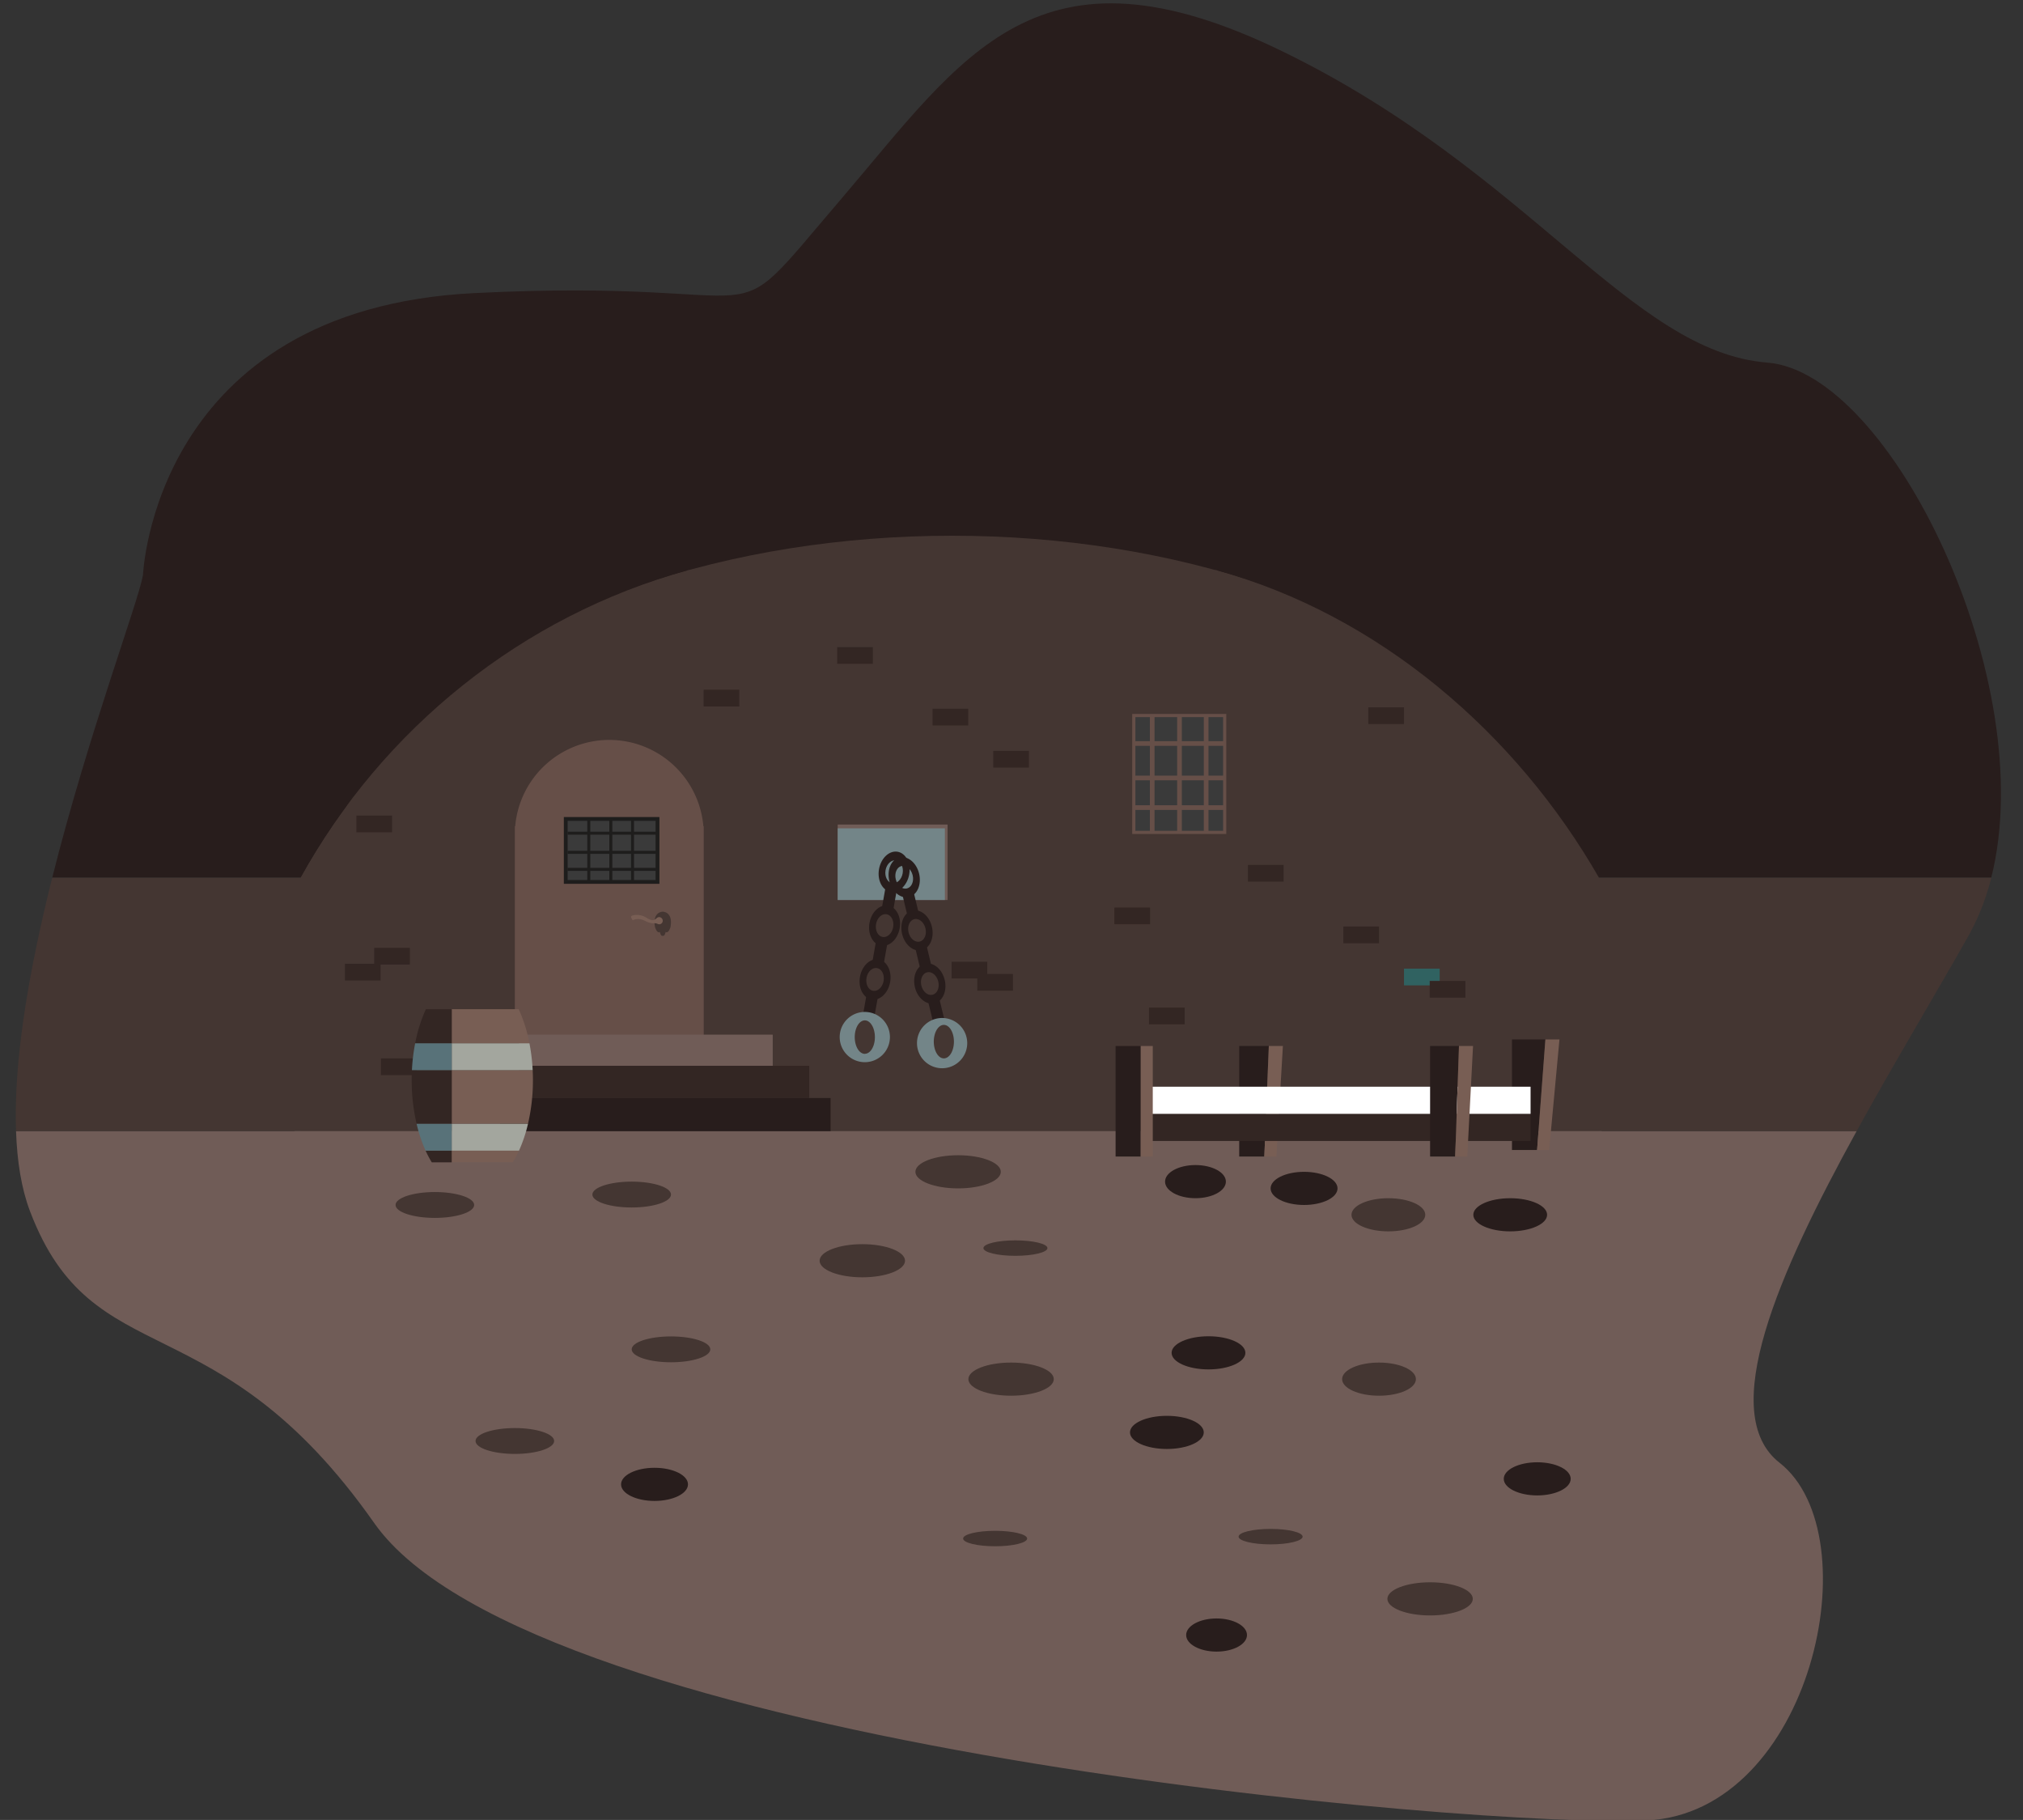 <svg id="Laag_1" data-name="Laag 1" xmlns="http://www.w3.org/2000/svg" viewBox="0 0 1593 1433"><rect x="0" y="0" width="1593" height="1433" fill="#333333" stroke="none"/><defs><style>.cls-1{fill:#705c57;}.cls-2{fill:#281d1c;}.cls-3{fill:#443632;}.cls-4{fill:#664f48;}.cls-5{fill:#785e54;}.cls-12,.cls-6{fill:#3a3a3a;}.cls-6{stroke:#1e1d1c;stroke-width:3px;}.cls-13,.cls-6{stroke-miterlimit:10;}.cls-7{fill:#1e1d1c;}.cls-8{fill:#738588;}.cls-9{fill:#332623;}.cls-10{fill:#a3a69e;}.cls-11{fill:#587279;}.cls-13{fill:none;stroke:#664f48;stroke-width:2.5px;}.cls-14{fill:#fff;}.cls-15{fill:#306261;}</style></defs><title>smallimages</title><path class="cls-1" d="M12.63,890.64c.83,23.81,4.22,45.19,10.94,62.92,49.63,131,146.58,68.42,271.09,245.65s872.42,240.53,1002.18,234.2,177.23-224.71,104.43-281.67c-49.4-38.67-1.12-148.77,60.72-261.1Z"/><path class="cls-2" d="M1391.78,285.53c-107.6-8.54-186.73-149.71-381-244.65S758.81,44,661.26,158s-35.37,60.13-287.88,72.79-260.8,222.08-260.8,222.08c-3.72,21.21-43.17,125.64-71.44,238.21H1568C1607,536.68,1489,293.24,1391.78,285.53Z"/><path class="cls-3" d="M1550,737a185.43,185.43,0,0,0,18-45.91H41.14C23.75,760.34,10.6,832.69,12.63,890.64H1462C1491.27,837.47,1523.59,783.79,1550,737Z"/><ellipse class="cls-3" cx="749.7" cy="718.73" rx="497.08" ry="296.9"/><path class="cls-3" d="M957.88,449H541.74C411.06,485.07,301.61,573.62,236.62,691.06v342H1259.08V684.12C1193.66,570.14,1086,484.35,957.88,449Z"/><path class="cls-2" d="M541.74,449H236.62V691.06C301.61,573.62,411.06,485.07,541.74,449Z"/><path class="cls-2" d="M957.88,449c128.09,35.35,235.78,128.08,301.2,242.06V449Z"/><path class="cls-4" d="M553.87,650.64a74.36,74.36,0,0,0-148.18,0h-.28V816.79H554.15V650.64Z"/><path class="cls-3" d="M521.88,717.83s-8.37,0-6.09,12.18c0,0,1.53,5.33,3.81,3.81,0,0,.76,3.81,2.28,3,1.53.76,2.29-3,2.29-3,2.28,1.52,3.8-3.81,3.8-3.81C530.26,717.83,521.88,717.83,521.88,717.83Z"/><g id="_3U9O8o.tif" data-name="3U9O8o.tif"><path class="cls-5" d="M518.73,722.14a2.91,2.91,0,0,0-1.68.84,6.83,6.83,0,0,1-2.08,1.39,3.76,3.76,0,0,1-2.72-.14A16,16,0,0,1,509,722.6a14.11,14.11,0,0,0-7.68-2.19,10.31,10.31,0,0,0-3.64.61,1,1,0,0,0-.63,1.47c.16.38.34.74.52,1.12a1,1,0,0,0,1.57.63,8.52,8.52,0,0,1,3.27-.62,12.35,12.35,0,0,1,5.38,1.42,18.2,18.2,0,0,0,5.31,1.84,6.54,6.54,0,0,0,1.65.1,5.88,5.88,0,0,1,3.15.51,2.76,2.76,0,0,0,3.94-2A2.89,2.89,0,0,0,518.73,722.14Z"/></g><rect class="cls-6" x="445.49" y="644.84" width="72.26" height="49.58"/><rect class="cls-7" x="462.45" y="644.84" width="2.37" height="49.03" transform="translate(927.27 1338.7) rotate(180)"/><rect class="cls-7" x="479.82" y="644.84" width="2.37" height="49.03" transform="translate(962 1338.7) rotate(180)"/><rect class="cls-7" x="496.89" y="645.39" width="2.37" height="49.03" transform="translate(996.15 1339.8) rotate(180)"/><rect class="cls-7" x="480.65" y="636.27" width="2.37" height="69.72" transform="translate(-189.3 1152.96) rotate(-90)"/><rect class="cls-7" x="480.56" y="649.68" width="2.37" height="69.72" transform="translate(-202.8 1166.27) rotate(-90)"/><rect class="cls-7" x="480.66" y="621.19" width="2.37" height="69.72" transform="translate(-174.21 1137.9) rotate(-90)"/><rect class="cls-1" x="659.65" y="649.24" width="86.51" height="59.42"/><rect class="cls-8" x="659.65" y="652.22" width="84.4" height="56.44"/><rect class="cls-1" x="231.87" y="890.64" width="1029.36" height="150.33"/><ellipse class="cls-3" cx="754.46" cy="922.68" rx="33.63" ry="13.05"/><ellipse class="cls-3" cx="679.03" cy="992.7" rx="33.63" ry="13.05"/><ellipse class="cls-3" cx="799.59" cy="982.74" rx="25.21" ry="6.09"/><rect class="cls-9" x="307.42" y="825.9" width="13.17" height="28.1" transform="translate(-525.95 1153.96) rotate(-90)"/><ellipse class="cls-3" cx="1093.27" cy="956.52" rx="29.05" ry="13.05"/><ellipse class="cls-2" cx="1189.21" cy="956.52" rx="29.05" ry="13.05"/><rect class="cls-1" x="408.69" y="814.68" width="199.79" height="25.37"/><rect class="cls-9" x="408.69" y="839.2" width="228.54" height="25.37"/><rect class="cls-2" x="393.8" y="864.57" width="260.25" height="26.07"/><ellipse class="cls-2" cx="1026.88" cy="935.74" rx="26.35" ry="13.05"/><ellipse class="cls-2" cx="941.37" cy="930.41" rx="23.95" ry="13.05"/><ellipse class="cls-3" cx="497.42" cy="940.59" rx="30.95" ry="10.18"/><ellipse class="cls-3" cx="342.43" cy="948.79" rx="30.95" ry="10.18"/><path class="cls-5" d="M355.69,915.16h48.16a87.52,87.52,0,0,0,4.84-9.21h-53Z"/><path class="cls-5" d="M419.45,842.64H355.69v42.21h60.08a149.7,149.7,0,0,0,3.88-34.3Q419.65,846.55,419.45,842.64Z"/><path class="cls-5" d="M416.91,821.54a118.07,118.07,0,0,0-8.44-26.9H355.69v26.9Z"/><path class="cls-10" d="M355.69,842.64h63.76a147.61,147.61,0,0,0-2.54-21.1H355.69Z"/><path class="cls-10" d="M355.69,906h53a115.28,115.28,0,0,0,7.08-21.1H355.69Z"/><path class="cls-9" d="M335.13,906a85.72,85.72,0,0,0,4.85,9.21h15.71V906Z"/><path class="cls-9" d="M324.18,850.55a150.27,150.27,0,0,0,3.87,34.3h27.64V842.64H324.37Q324.18,846.54,324.18,850.55Z"/><path class="cls-9" d="M326.91,821.54h28.78v-26.9H335.36A118.57,118.57,0,0,0,326.91,821.54Z"/><path class="cls-11" d="M326.91,821.54a149.06,149.06,0,0,0-2.54,21.1h31.32v-21.1Z"/><path class="cls-11" d="M335.13,906h20.56v-21.1H328.05A115.28,115.28,0,0,0,335.13,906Z"/><rect class="cls-2" x="695.94" y="695.34" width="9.1" height="22.55" transform="translate(133.81 -111.23) rotate(10.03)"/><rect class="cls-2" x="688.37" y="738.12" width="9.1" height="22.55" transform="translate(141.15 -109.25) rotate(10.03)"/><rect class="cls-2" x="680.81" y="780.89" width="9.1" height="22.55" transform="translate(148.48 -107.28) rotate(10.03)"/><path class="cls-2" d="M699.35,713.05c-6.56-1.16-13.13,5-14.67,13.67s2.53,16.72,9.09,17.88,13.13-5,14.67-13.67S705.91,714.21,699.35,713.05ZM695,737.77c-3.73-.65-6-5.2-5.16-10.14s4.6-8.42,8.33-7.76,6,5.2,5.15,10.15S698.7,738.43,695,737.77Z"/><path class="cls-2" d="M706.85,670.66c-6.56-1.16-13.13,5-14.67,13.68s2.53,16.71,9.09,17.87,13.13-5,14.67-13.67S713.41,671.82,706.85,670.66Zm-4.37,24.73c-3.73-.66-6-5.2-5.16-10.15s4.6-8.41,8.32-7.75,6,5.2,5.16,10.14S706.2,696.05,702.48,695.39Z"/><path class="cls-2" d="M691.85,755.43c-6.56-1.16-13.13,5-14.67,13.68s2.53,16.71,9.09,17.88,13.13-5,14.67-13.68S698.42,756.59,691.85,755.43Zm-4.37,24.73c-3.72-.66-6-5.2-5.16-10.14s4.6-8.42,8.33-7.76,6,5.2,5.15,10.14S691.2,780.82,687.48,780.16Z"/><rect class="cls-2" x="712.26" y="699.39" width="9.1" height="22.55" transform="translate(-146.5 187.63) rotate(-13.54)"/><rect class="cls-2" x="722.44" y="741.62" width="9.1" height="22.55" transform="translate(-156.1 191.19) rotate(-13.54)"/><rect class="cls-2" x="732.61" y="783.85" width="9.1" height="22.55" transform="translate(-165.71 194.75) rotate(-13.54)"/><path class="cls-2" d="M718.34,717c-6.48,1.56-10.05,9.8-8,18.4s9,14.31,15.49,12.75,10-9.8,8-18.4S724.82,715.45,718.34,717Zm5.88,24.41c-3.67.89-7.61-2.35-8.78-7.23s.85-9.56,4.52-10.44,7.61,2.35,8.79,7.23S727.9,740.54,724.22,741.42Z"/><path class="cls-2" d="M708.26,675.16c-6.48,1.56-10,9.8-8,18.4s9,14.32,15.49,12.76,10.05-9.8,8-18.41S714.74,673.6,708.26,675.16Zm5.88,24.42c-3.67.88-7.61-2.36-8.78-7.24s.85-9.55,4.52-10.44,7.61,2.35,8.79,7.24S717.82,698.69,714.14,699.58Z"/><path class="cls-2" d="M728.42,758.86c-6.48,1.56-10,9.8-8,18.4s9,14.31,15.49,12.75,10.05-9.8,8-18.4S734.9,757.3,728.42,758.86Zm5.88,24.41c-3.67.89-7.61-2.35-8.78-7.23s.85-9.56,4.53-10.45,7.6,2.36,8.78,7.24S738,782.39,734.3,783.27Z"/><path class="cls-8" d="M741.87,801.57a19.78,19.78,0,1,0,19.77,19.78A19.79,19.79,0,0,0,741.87,801.57Zm1.37,31.8c-4.38,0-7.93-5.91-7.93-13.19S738.86,807,743.24,807s7.93,5.9,7.93,13.18S747.62,833.37,743.24,833.37Z"/><path class="cls-8" d="M681,796.8a19.78,19.78,0,1,0,19.77,19.77A19.78,19.78,0,0,0,681,796.8Zm0,33c-4.38,0-7.94-5.9-7.94-13.18s3.56-13.18,7.94-13.18,7.93,5.9,7.93,13.18S685.42,829.75,681,829.75Z"/><rect class="cls-12" x="892.8" y="563.41" width="71.57" height="92.02"/><rect class="cls-13" x="892.8" y="563.41" width="71.57" height="92.02"/><rect class="cls-4" x="905.45" y="562.78" width="3.68" height="93.28" transform="translate(1814.59 1218.83) rotate(180)"/><rect class="cls-4" x="926.95" y="562.78" width="3.68" height="93.28" transform="translate(1857.58 1218.83) rotate(180)"/><rect class="cls-4" x="947.94" y="562.78" width="3.68" height="92.65" transform="translate(1899.56 1218.2) rotate(180)"/><rect class="cls-4" x="927.15" y="576.24" width="3.68" height="72.66" transform="translate(316.42 1541.56) rotate(-90)"/><rect class="cls-4" x="926.96" y="599.75" width="3.68" height="72.28" transform="translate(292.91 1564.69) rotate(-90)"/><rect class="cls-4" x="927.22" y="549.17" width="3.68" height="72.52" transform="translate(343.63 1514.49) rotate(-90)"/><polygon class="cls-2" points="1190.6 818.48 1190.6 905.51 1210.38 905.51 1216.91 818.48 1190.6 818.48"/><polygon class="cls-5" points="1216.91 818.48 1210.38 905.51 1219.88 905.51 1227.99 818.48 1216.91 818.48"/><polygon class="cls-2" points="975.81 823.62 975.81 910.65 995.59 910.65 999.13 823.62 975.81 823.62"/><polygon class="cls-5" points="999.13 823.62 995.59 910.65 1005.09 910.65 1010.21 823.62 999.13 823.62"/><rect class="cls-9" x="901.02" y="877.03" width="304.22" height="21.36"/><rect class="cls-14" x="901.02" y="855.67" width="304.22" height="21.36"/><polygon class="cls-2" points="1126.12 823.62 1126.12 910.65 1145.9 910.65 1148.87 823.62 1126.12 823.62"/><polygon class="cls-5" points="1148.87 823.62 1145.9 910.65 1155.4 910.65 1159.94 823.62 1148.87 823.62"/><rect class="cls-2" x="878.47" y="823.62" width="19.78" height="87.03"/><rect class="cls-5" x="898.25" y="823.62" width="9.49" height="87.03"/><rect class="cls-9" x="756.78" y="749.78" width="13.17" height="28.1" transform="translate(-0.46 1527.2) rotate(-90)"/><rect class="cls-9" x="777.03" y="759.45" width="13.17" height="28.1" transform="translate(10.11 1557.11) rotate(-90)"/><rect class="cls-9" x="1084.94" y="549.5" width="13.17" height="28.1" transform="translate(527.98 1655.07) rotate(-90)"/><rect class="cls-9" x="884.97" y="707.11" width="13.17" height="28.1" transform="translate(170.4 1612.71) rotate(-90)"/><rect class="cls-9" x="912.26" y="785.91" width="13.17" height="28.1" transform="translate(118.88 1718.81) rotate(-90)"/><rect class="cls-15" x="1113.04" y="755.25" width="13.17" height="28.1" transform="translate(350.33 1888.92) rotate(-90)"/><rect class="cls-9" x="1133.28" y="764.92" width="13.17" height="28.1" transform="translate(360.9 1918.83) rotate(-90)"/><rect class="cls-9" x="990.14" y="673.56" width="13.17" height="28.1" transform="translate(309.12 1684.33) rotate(-90)"/><rect class="cls-9" x="1065.27" y="722.08" width="13.17" height="28.1" transform="translate(335.72 1807.98) rotate(-90)"/><rect class="cls-9" x="561.51" y="535.62" width="13.17" height="28.1" transform="translate(18.44 1117.77) rotate(-90)"/><rect class="cls-9" x="789.58" y="583.75" width="13.17" height="28.1" transform="translate(198.37 1393.98) rotate(-90)"/><rect class="cls-9" x="666.69" y="502.07" width="13.17" height="28.1" transform="translate(157.16 1189.39) rotate(-90)"/><rect class="cls-9" x="741.81" y="550.59" width="13.17" height="28.1" transform="translate(183.76 1313.04) rotate(-90)"/><rect class="cls-9" x="288.07" y="634.71" width="13.17" height="28.1" transform="translate(-354.1 943.42) rotate(-90)"/><rect class="cls-9" x="279.08" y="751.4" width="13.17" height="28.1" transform="translate(-479.78 1051.12) rotate(-90)"/><rect class="cls-9" x="302.12" y="738.84" width="13.17" height="28.1" transform="translate(-444.19 1061.6) rotate(-90)"/><ellipse class="cls-3" cx="1126.12" cy="1258.94" rx="33.63" ry="13.05"/><ellipse class="cls-3" cx="783.61" cy="1211.44" rx="25.21" ry="6.09"/><ellipse class="cls-2" cx="1210.48" cy="1164.44" rx="26.35" ry="13.05"/><ellipse class="cls-2" cx="957.98" cy="1287.42" rx="23.95" ry="13.05"/><ellipse class="cls-3" cx="528.37" cy="1062.47" rx="30.95" ry="10.18"/><ellipse class="cls-3" cx="405.41" cy="1134.63" rx="30.95" ry="10.18"/><ellipse class="cls-3" cx="1085.9" cy="1085.93" rx="29.05" ry="13.05"/><ellipse class="cls-2" cx="918.85" cy="1127.87" rx="29.05" ry="13.05"/><ellipse class="cls-2" cx="515.4" cy="1168.78" rx="26.35" ry="13.05"/><ellipse class="cls-2" cx="951.62" cy="1065.22" rx="29.05" ry="13.05"/><ellipse class="cls-3" cx="796.17" cy="1085.93" rx="33.63" ry="13.05"/><ellipse class="cls-3" cx="1000.53" cy="1209.95" rx="25.21" ry="6.09"/></svg>